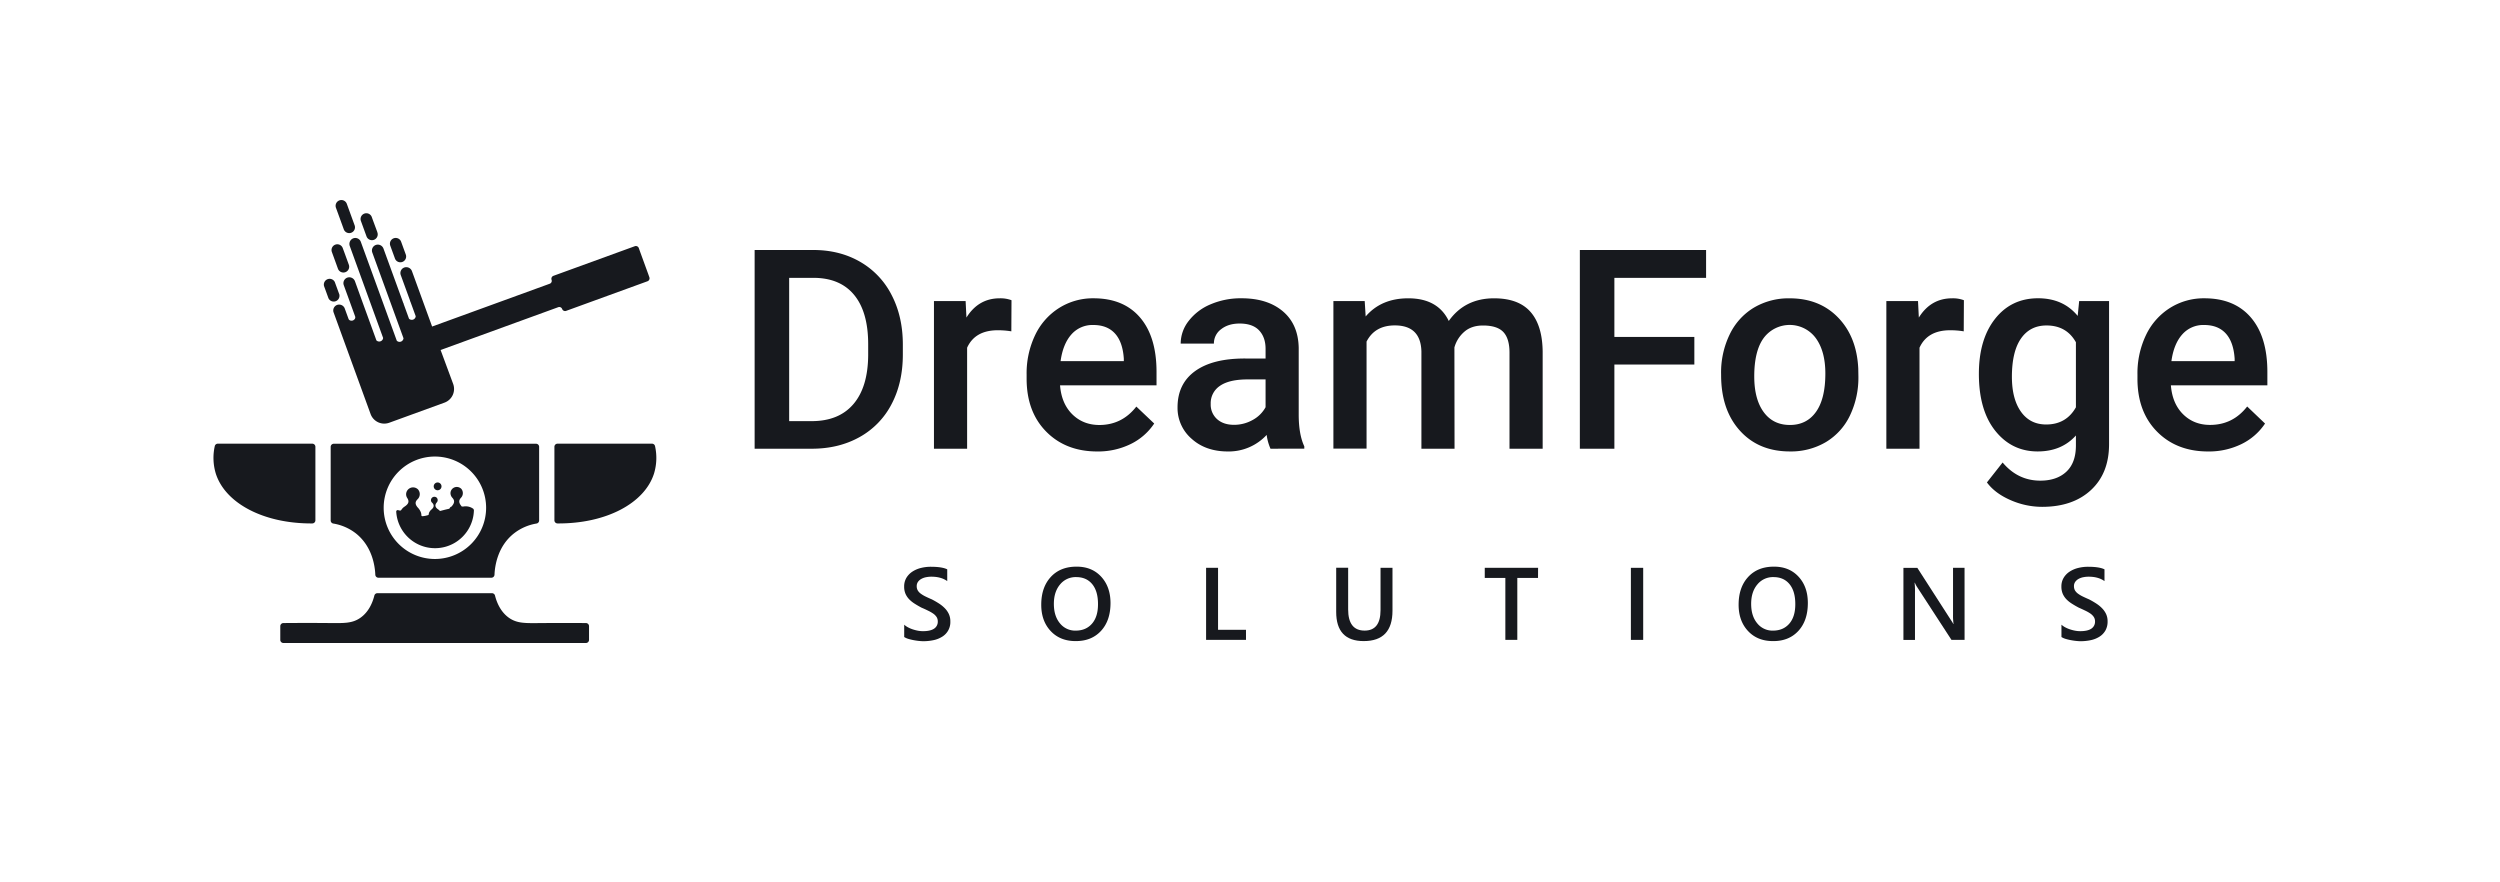 <svg id="Laag_1" data-name="Laag 1" xmlns="http://www.w3.org/2000/svg" viewBox="0 0 1700 600"><defs><style>.cls-1{fill:#17191e;}</style></defs><path class="cls-1" d="M513.15,305.12V170h39.91q17.91,0,31.78,8a54.43,54.43,0,0,1,21.48,22.65q7.6,14.66,7.61,33.59V241q0,19.22-7.65,33.78a53.86,53.86,0,0,1-21.81,22.46q-14.16,7.89-32.43,7.89Zm23.48-116.19v97.44h15.31q18.46,0,28.35-11.55t10.07-33.18v-7.51q0-22-9.56-33.6t-27.74-11.6Z"/><path class="cls-1" d="M687.71,225.31a56.43,56.43,0,0,0-9.19-.74q-15.49,0-20.88,11.88v68.67H635.09V204.71h21.53l.56,11.23q8.16-13.09,22.64-13.09a21.28,21.28,0,0,1,8,1.3Z"/><path class="cls-1" d="M746.17,307q-21.43,0-34.75-13.5t-13.32-36v-2.78a60.24,60.24,0,0,1,5.8-26.87,44.08,44.08,0,0,1,16.29-18.42,43.06,43.06,0,0,1,23.38-6.59q20.5,0,31.69,13.09t11.18,37v9.1H720.83q1,12.44,8.31,19.67T747.47,289q15.49,0,25.24-12.53L784.86,288a40.55,40.55,0,0,1-16.1,14A50.37,50.37,0,0,1,746.17,307Zm-2.69-86a19,19,0,0,0-15,6.5q-5.7,6.5-7.28,18.09h43v-1.67q-.74-11.33-6-17.12T743.48,221Z"/><path class="cls-1" d="M863.93,305.12a34.68,34.68,0,0,1-2.6-9.38A35.09,35.09,0,0,1,835,307q-15.13,0-24.69-8.63A27.6,27.6,0,0,1,800.73,277q0-16,11.93-24.64t34.1-8.58h13.83v-6.59q0-7.8-4.36-12.48T843,220q-7.71,0-12.62,3.85a11.92,11.92,0,0,0-4.92,9.79H802.87a25,25,0,0,1,5.47-15.45,36.5,36.5,0,0,1,14.9-11.27,52.17,52.17,0,0,1,21-4.09q17.63,0,28.11,8.87t10.77,24.91v45.29q0,13.54,3.8,21.62v1.58Zm-24.78-16.24a25.75,25.75,0,0,0,12.58-3.25,21.77,21.77,0,0,0,8.86-8.72V258H848.43q-12.52,0-18.84,4.36a14.14,14.14,0,0,0-6.31,12.34A13.18,13.18,0,0,0,827.6,285C830.47,287.59,834.33,288.88,839.15,288.88Z"/><path class="cls-1" d="M928,204.71l.65,10.49q10.57-12.34,28.95-12.35,20.13,0,27.56,15.41,10.95-15.4,30.81-15.41,16.61,0,24.73,9.19t8.31,27.1v66h-22.55V239.79q0-9.56-4.18-14t-13.83-4.45q-7.7,0-12.57,4.13A21.77,21.77,0,0,0,989,236.26l.09,68.86H966.56V239q-.46-17.72-18.09-17.72-13.56,0-19.21,11v72.76H906.71V204.71Z"/><path class="cls-1" d="M1152.16,247.86h-54.38v57.26H1074.3V170h85.84v18.93h-62.36v40.19h54.38Z"/><path class="cls-1" d="M1170.34,254a59.18,59.18,0,0,1,5.85-26.59,42.68,42.68,0,0,1,16.43-18.19,46.23,46.23,0,0,1,24.31-6.36q20.33,0,33,13.09t13.69,34.7l.09,5.29a59.64,59.64,0,0,1-5.71,26.54,42.16,42.16,0,0,1-16.33,18.1,46.61,46.61,0,0,1-24.55,6.4q-21.24,0-34-14.15t-12.76-37.72Zm22.55,1.94q0,15.51,6.41,24.27t17.81,8.77q11.42,0,17.77-8.91t6.36-26.07q0-15.23-6.54-24.13a22.05,22.05,0,0,0-35.31-.14Q1192.9,238.48,1192.89,255.93Z"/><path class="cls-1" d="M1335.34,225.31a56.34,56.34,0,0,0-9.19-.74q-15.5,0-20.88,11.88v68.67h-22.55V204.71h21.53l.56,11.23q8.16-13.09,22.64-13.09a21.2,21.2,0,0,1,8,1.3Z"/><path class="cls-1" d="M1345.64,254.17q0-23.38,11-37.35t29.19-14q17.16,0,27,12l1-10.11h20.33v97.34q0,19.77-12.3,31.18t-33.18,11.42a53.33,53.33,0,0,1-21.57-4.6q-10.53-4.59-16-12l10.67-13.55q10.4,12.35,25.62,12.34,11.22,0,17.72-6.08t6.5-17.86v-6.77q-9.75,10.85-26,10.85-17.62,0-28.81-14T1345.64,254.17Zm22.45,2q0,15.12,6.17,23.8t17.13,8.68q13.63,0,20.23-11.69V232.73q-6.4-11.41-20-11.41-11.13,0-17.31,8.82T1368.09,256.12Z"/><path class="cls-1" d="M1501.54,307q-21.43,0-34.76-13.5t-13.31-36v-2.78a60.24,60.24,0,0,1,5.8-26.87,44.12,44.12,0,0,1,16.28-18.42,43.09,43.09,0,0,1,23.39-6.59q20.5,0,31.69,13.09t11.18,37v9.1H1476.2q1,12.44,8.31,19.67t18.33,7.24q15.5,0,25.24-12.53l12.15,11.6a40.62,40.62,0,0,1-16.1,14A50.37,50.37,0,0,1,1501.54,307Zm-2.69-86a19,19,0,0,0-15,6.5q-5.71,6.5-7.29,18.09h43v-1.67q-.75-11.33-6-17.12T1498.85,221Z"/><path class="cls-1" d="M614.86,433.17v-8.38a12.92,12.92,0,0,0,2.68,1.85,20.12,20.12,0,0,0,3.3,1.38,26.22,26.22,0,0,0,3.49.88,19,19,0,0,0,3.21.3q5.13,0,7.64-1.71a5.59,5.59,0,0,0,2.51-4.95,5.5,5.5,0,0,0-.83-3,8.85,8.85,0,0,0-2.35-2.34,25.35,25.35,0,0,0-3.53-2q-2-1-4.36-2-2.49-1.32-4.65-2.7a19.91,19.91,0,0,1-3.74-3,12.83,12.83,0,0,1-2.5-3.74,12.26,12.26,0,0,1-.9-4.89,11.36,11.36,0,0,1,1.55-6,13.15,13.15,0,0,1,4.1-4.2,18.82,18.82,0,0,1,5.8-2.47,27.72,27.72,0,0,1,6.63-.8q7.7,0,11.21,1.75v8q-4.17-3-10.73-3a19.1,19.1,0,0,0-3.61.34,10.78,10.78,0,0,0-3.21,1.13,6.87,6.87,0,0,0-2.31,2,5,5,0,0,0-.89,3,5.61,5.61,0,0,0,.69,2.84,7.27,7.27,0,0,0,2,2.18,19.41,19.41,0,0,0,3.21,1.94c1.26.62,2.73,1.3,4.39,2q2.57,1.33,4.84,2.8a23.14,23.14,0,0,1,4,3.25,14.12,14.12,0,0,1,2.73,3.95,11.6,11.6,0,0,1,1,4.94,11.61,11.61,0,0,1-5.56,10.45,17.81,17.81,0,0,1-5.86,2.33,32.89,32.89,0,0,1-7,.72c-.82,0-1.83-.07-3-.19s-2.42-.31-3.67-.55a34.34,34.34,0,0,1-3.56-.87A11.18,11.18,0,0,1,614.86,433.17Z"/><path class="cls-1" d="M731.43,435.94q-10.6,0-17-6.87t-6.38-17.88q0-11.82,6.5-18.87t17.63-7q10.34,0,16.63,6.84T755.15,410q0,12-6.46,19T731.43,435.94Zm.37-43.51a13.62,13.62,0,0,0-10.95,5q-4.23,5-4.22,13.23t4.1,13.16a13.23,13.23,0,0,0,10.73,5q7,0,11.11-4.75t4.07-13.3q0-8.79-3.95-13.57T731.8,392.43Z"/><path class="cls-1" d="M847.28,435.12H820.14v-49h8.13v42.15h19Z"/><path class="cls-1" d="M946.89,415.29q0,20.65-19.55,20.65-18.74,0-18.73-19.86v-30h8.13v28.3q0,14.43,11.21,14.43,10.8,0,10.81-13.91V386.1h8.13Z"/><path class="cls-1" d="M1045.85,393h-14.08v42.11h-8.13V393h-14V386.1h36.26Z"/><path class="cls-1" d="M1117.37,435.12H1109v-49h8.37Z"/><path class="cls-1" d="M1205.64,435.94q-10.61,0-17-6.87t-6.38-17.88q0-11.82,6.5-18.87t17.63-7q10.32,0,16.63,6.84t6.31,17.87q0,12-6.46,19T1205.64,435.94Zm.37-43.51a13.62,13.62,0,0,0-11,5q-4.23,5-4.22,13.23t4.1,13.16a13.23,13.23,0,0,0,10.73,5q7,0,11.11-4.75t4.07-13.3q0-8.79-3.95-13.57T1206,392.43Z"/><path class="cls-1" d="M1335.91,435.12H1327l-23.41-36a16.29,16.29,0,0,1-1.47-2.84h-.2a51.25,51.25,0,0,1,.27,6.74v32.13h-7.86v-49h9.47l22.62,35.17c1,1.46,1.57,2.46,1.85,3h.13a44.76,44.76,0,0,1-.34-6.6V386.1h7.83Z"/><path class="cls-1" d="M1401.79,433.17v-8.38a12.66,12.66,0,0,0,2.68,1.85,20.12,20.12,0,0,0,3.3,1.38,25.84,25.84,0,0,0,3.49.88,19,19,0,0,0,3.21.3c3.42,0,6-.57,7.64-1.71a5.62,5.62,0,0,0,2.51-4.95,5.43,5.43,0,0,0-.84-3,9,9,0,0,0-2.34-2.34,24.92,24.92,0,0,0-3.54-2c-1.35-.65-2.81-1.33-4.35-2q-2.5-1.32-4.65-2.7a19.67,19.67,0,0,1-3.75-3,12.8,12.8,0,0,1-2.49-3.74,12.26,12.26,0,0,1-.91-4.89,11.27,11.27,0,0,1,1.56-6,13,13,0,0,1,4.1-4.2,18.86,18.86,0,0,1,5.79-2.47,27.85,27.85,0,0,1,6.63-.8q7.7,0,11.22,1.75v8q-4.17-3-10.74-3a19,19,0,0,0-3.6.34,11,11,0,0,0-3.22,1.13,6.93,6.93,0,0,0-2.3,2,4.89,4.89,0,0,0-.89,3,5.71,5.71,0,0,0,.68,2.84,7.4,7.4,0,0,0,2,2.18,20,20,0,0,0,3.22,1.94q1.89.93,4.39,2,2.57,1.33,4.83,2.8a22.4,22.4,0,0,1,4,3.25,14.36,14.36,0,0,1,2.74,3.95,11.6,11.6,0,0,1,1,4.94,12.22,12.22,0,0,1-1.51,6.28,12.06,12.06,0,0,1-4.05,4.17,17.89,17.89,0,0,1-5.86,2.33,33,33,0,0,1-7,.72c-.82,0-1.83-.07-3-.19s-2.42-.31-3.68-.55a34.14,34.14,0,0,1-3.55-.87A11.18,11.18,0,0,1,1401.79,433.17Z"/><path class="cls-1" d="M148.12,301.7a2.12,2.12,0,0,0-2.08,1.69,36.7,36.7,0,0,0,.7,18.63c6.42,20.22,32.61,34.13,65.61,33.92a2.13,2.13,0,0,0,2.12-2.12q0-25,0-50a2.12,2.12,0,0,0-2.12-2.12Z"/><path class="cls-1" d="M443.35,301.7a2.11,2.11,0,0,1,2.08,1.69,36.7,36.7,0,0,1-.7,18.63c-6.42,20.22-32.61,34.13-65.61,33.92a2.13,2.13,0,0,1-2.12-2.12q0-25,0-50a2.11,2.11,0,0,1,2.12-2.12Z"/><path class="cls-1" d="M366.7,423.7c-9.57.08-15,.2-20.32-3.39-6-4.09-8.62-10.72-9.78-15.34a2.13,2.13,0,0,0-2.06-1.6H305.75l-49.12,0a2.13,2.13,0,0,0-2.06,1.6c-1.17,4.62-3.75,11.25-9.79,15.33-5.32,3.59-10.75,3.46-20.32,3.38-7-.06-17.69-.12-31.76,0a2.13,2.13,0,0,0-2.11,2.12v9.32a2.12,2.12,0,0,0,2.12,2.12l92.71,0h0l113,0a2.12,2.12,0,0,0,2.12-2.12q0-4.67,0-9.32a2.12,2.12,0,0,0-2.11-2.12C384.39,423.59,373.64,423.64,366.7,423.7Z"/><path class="cls-1" d="M241.2,153.37l-5.32-14.63a3.93,3.93,0,1,0-7.38,2.69l5.32,14.63a3.93,3.93,0,0,0,7.38-2.69Z"/><path class="cls-1" d="M276,173.26l-.9-2.47h0l-2.38-6.54a3.93,3.93,0,0,0-7.38,2.69l.33.91h0l2.95,8.09a3.93,3.93,0,0,0,7.38-2.68Z"/><path class="cls-1" d="M230.63,199.92l-.44-1.22h0l-2.38-6.53h0l-.12-.34h0a3.93,3.93,0,0,0-7.35,2.68h0l.12.34h0l2.38,6.54h0l.44,1.22a3.93,3.93,0,0,0,7.38-2.69Z"/><path class="cls-1" d="M256.6,157.88l-3-8.1h0l-.84-2.32a3.93,3.93,0,0,0-7.38,2.69l2.38,6.54h0l1.41,3.87a3.93,3.93,0,1,0,7.38-2.68Z"/><path class="cls-1" d="M237.2,180l-2.94-8.09,0,0L233,168.53a3.93,3.93,0,0,0-7.38,2.68l2.38,6.54,0,0,1.81,5A3.93,3.93,0,1,0,237.2,180Z"/><path class="cls-1" d="M441.56,188.51l-.71-2-5.76-15.82-.71-2a2.11,2.11,0,0,0-2.72-1.26l-55.32,20.13a2.13,2.13,0,0,0-1.27,2.72h0a2.06,2.06,0,0,1-1.23,2.65l-80,29.12-11-30.22h0l-2.69-7.39a4.12,4.12,0,0,0-4.87-2.64,4,4,0,0,0-2.76,5.28l6.24,17.12a1.92,1.92,0,0,1,.11.71l.13,0,3.69,10.13a2.79,2.79,0,0,1-.24.9,2.69,2.69,0,0,1-4.33.77l-3.69-10.14.12-.05a1.86,1.86,0,0,1-.36-.61l-3.5-9.62h0l-9.9-27.18a4.11,4.11,0,0,0-4.86-2.65,4,4,0,0,0-2.76,5.28L267.5,211.1h0l2.95,8.12h0l3.93,10.8a2.51,2.51,0,0,1-.24.89,2.66,2.66,0,0,1-1.51,1.39,2.7,2.7,0,0,1-2.82-.62L262.3,211h0l-3.74-10.28-13.19-36.24a4,4,0,0,0-5.5-2.27,4.13,4.13,0,0,0-2,5.16L256.6,219h0l3.92,10.79a2.54,2.54,0,0,1-.23.9,2.69,2.69,0,0,1-4.33.77l-5.81-16h0l-3.75-10.28h0l-5-13.86a4.12,4.12,0,0,0-4.87-2.64,4,4,0,0,0-2.75,5.27l7.69,21.16a1.83,1.83,0,0,1,0,1.36l0,.05a2.72,2.72,0,0,1-1.51,1.39,2.68,2.68,0,0,1-2.22-.18,1.73,1.73,0,0,1-.78-1l-2.61-7.17h0a4.1,4.1,0,0,0-4.82-2.3,4,4,0,0,0-2.73,5.05h0l12.5,34.36h0l12.7,34.87a9.9,9.9,0,0,0,12.69,5.92l37.56-13.67a9.9,9.9,0,0,0,5.91-12.69L299.61,238l80-29.11a2.07,2.07,0,0,1,2.65,1.23v0a2.13,2.13,0,0,0,2.72,1.27l55.31-20.13A2.13,2.13,0,0,0,441.56,188.51Z"/><path class="cls-1" d="M364.52,301.75l-68.77,0-68.78,0a2.11,2.11,0,0,0-2.11,2.11q0,25,0,50.06a2.12,2.12,0,0,0,1.78,2.09,34,34,0,0,1,15.1,6.5c11.61,9,13.27,22.93,13.47,28.35a2.14,2.14,0,0,0,2.11,2h38.41l38.41,0a2.15,2.15,0,0,0,2.12-2c.2-5.42,1.88-19.38,13.49-28.34A33.91,33.91,0,0,1,364.84,356a2.11,2.11,0,0,0,1.77-2.08q0-25,0-50.07A2.1,2.1,0,0,0,364.52,301.75Zm-68.78,78.36a34.83,34.83,0,1,1,34.82-34.82A34.82,34.82,0,0,1,295.74,380.11Z"/><path class="cls-1" d="M322.18,346.81a1.11,1.11,0,0,0-.47-.91,8.56,8.56,0,0,0-2.39-1.19,8.9,8.9,0,0,0-4.43-.24.64.64,0,0,1-.56-.16l-.15.28h0c-2.51-2.69-2.31-4.46-.54-6.29h0a4.55,4.55,0,0,0,.3-5.55,2.54,2.54,0,0,0-.82-.81,4.28,4.28,0,0,0-6.79,3.42,4.71,4.71,0,0,0,1.1,2.94h0c1.77,1.83,2,3.6-.54,6.29h0c-.46,0-.85.5-1.15,1.05a.65.65,0,0,1-.42.34c-2.5.55-4.62,1.11-5.78,1.43a.6.6,0,0,1-.63-.19,4.63,4.63,0,0,0-.88-.77h0c-2.66-1.73-2.16-3.52-1-4.81h0a2.37,2.37,0,0,0,.18-2.91,1.41,1.41,0,0,0-.5-.5,2.32,2.32,0,0,0-3.66,1.88,2.27,2.27,0,0,0,.73,1.67h0c1.26,1.18,1.91,2.92-.61,4.88h0a6.31,6.31,0,0,0-1.47,2.15,4.73,4.73,0,0,0-.11.48l0,.34a.86.86,0,0,1-.59.68c-.54.16-1.14.32-1.79.45a15.65,15.65,0,0,1-2,.26.62.62,0,0,1-.67-.57l0-.39a9,9,0,0,0-.24-1.36,9.92,9.92,0,0,0-1.82-3.15h0c-2.62-2.71-2.16-4.48-.46-6.12h0a4.82,4.82,0,0,0,.5-6.27,2.65,2.65,0,0,0-.8-.8,4.73,4.73,0,0,0-7.56,3.74,4.59,4.59,0,0,0,.76,2.53h0c1.29,2,1.35,3.8-1.81,5.86h0a7.38,7.38,0,0,0-2.21,2.24,1,1,0,0,1-1.07.44l-.42-.1-.8-.19a1,1,0,0,0-1.18,1,26.44,26.44,0,0,0,52.83-1.06Z"/><path class="cls-1" d="M297.07,333.33a2.65,2.65,0,1,0-2.09-2.08A2.66,2.66,0,0,0,297.07,333.33Z"/></svg>